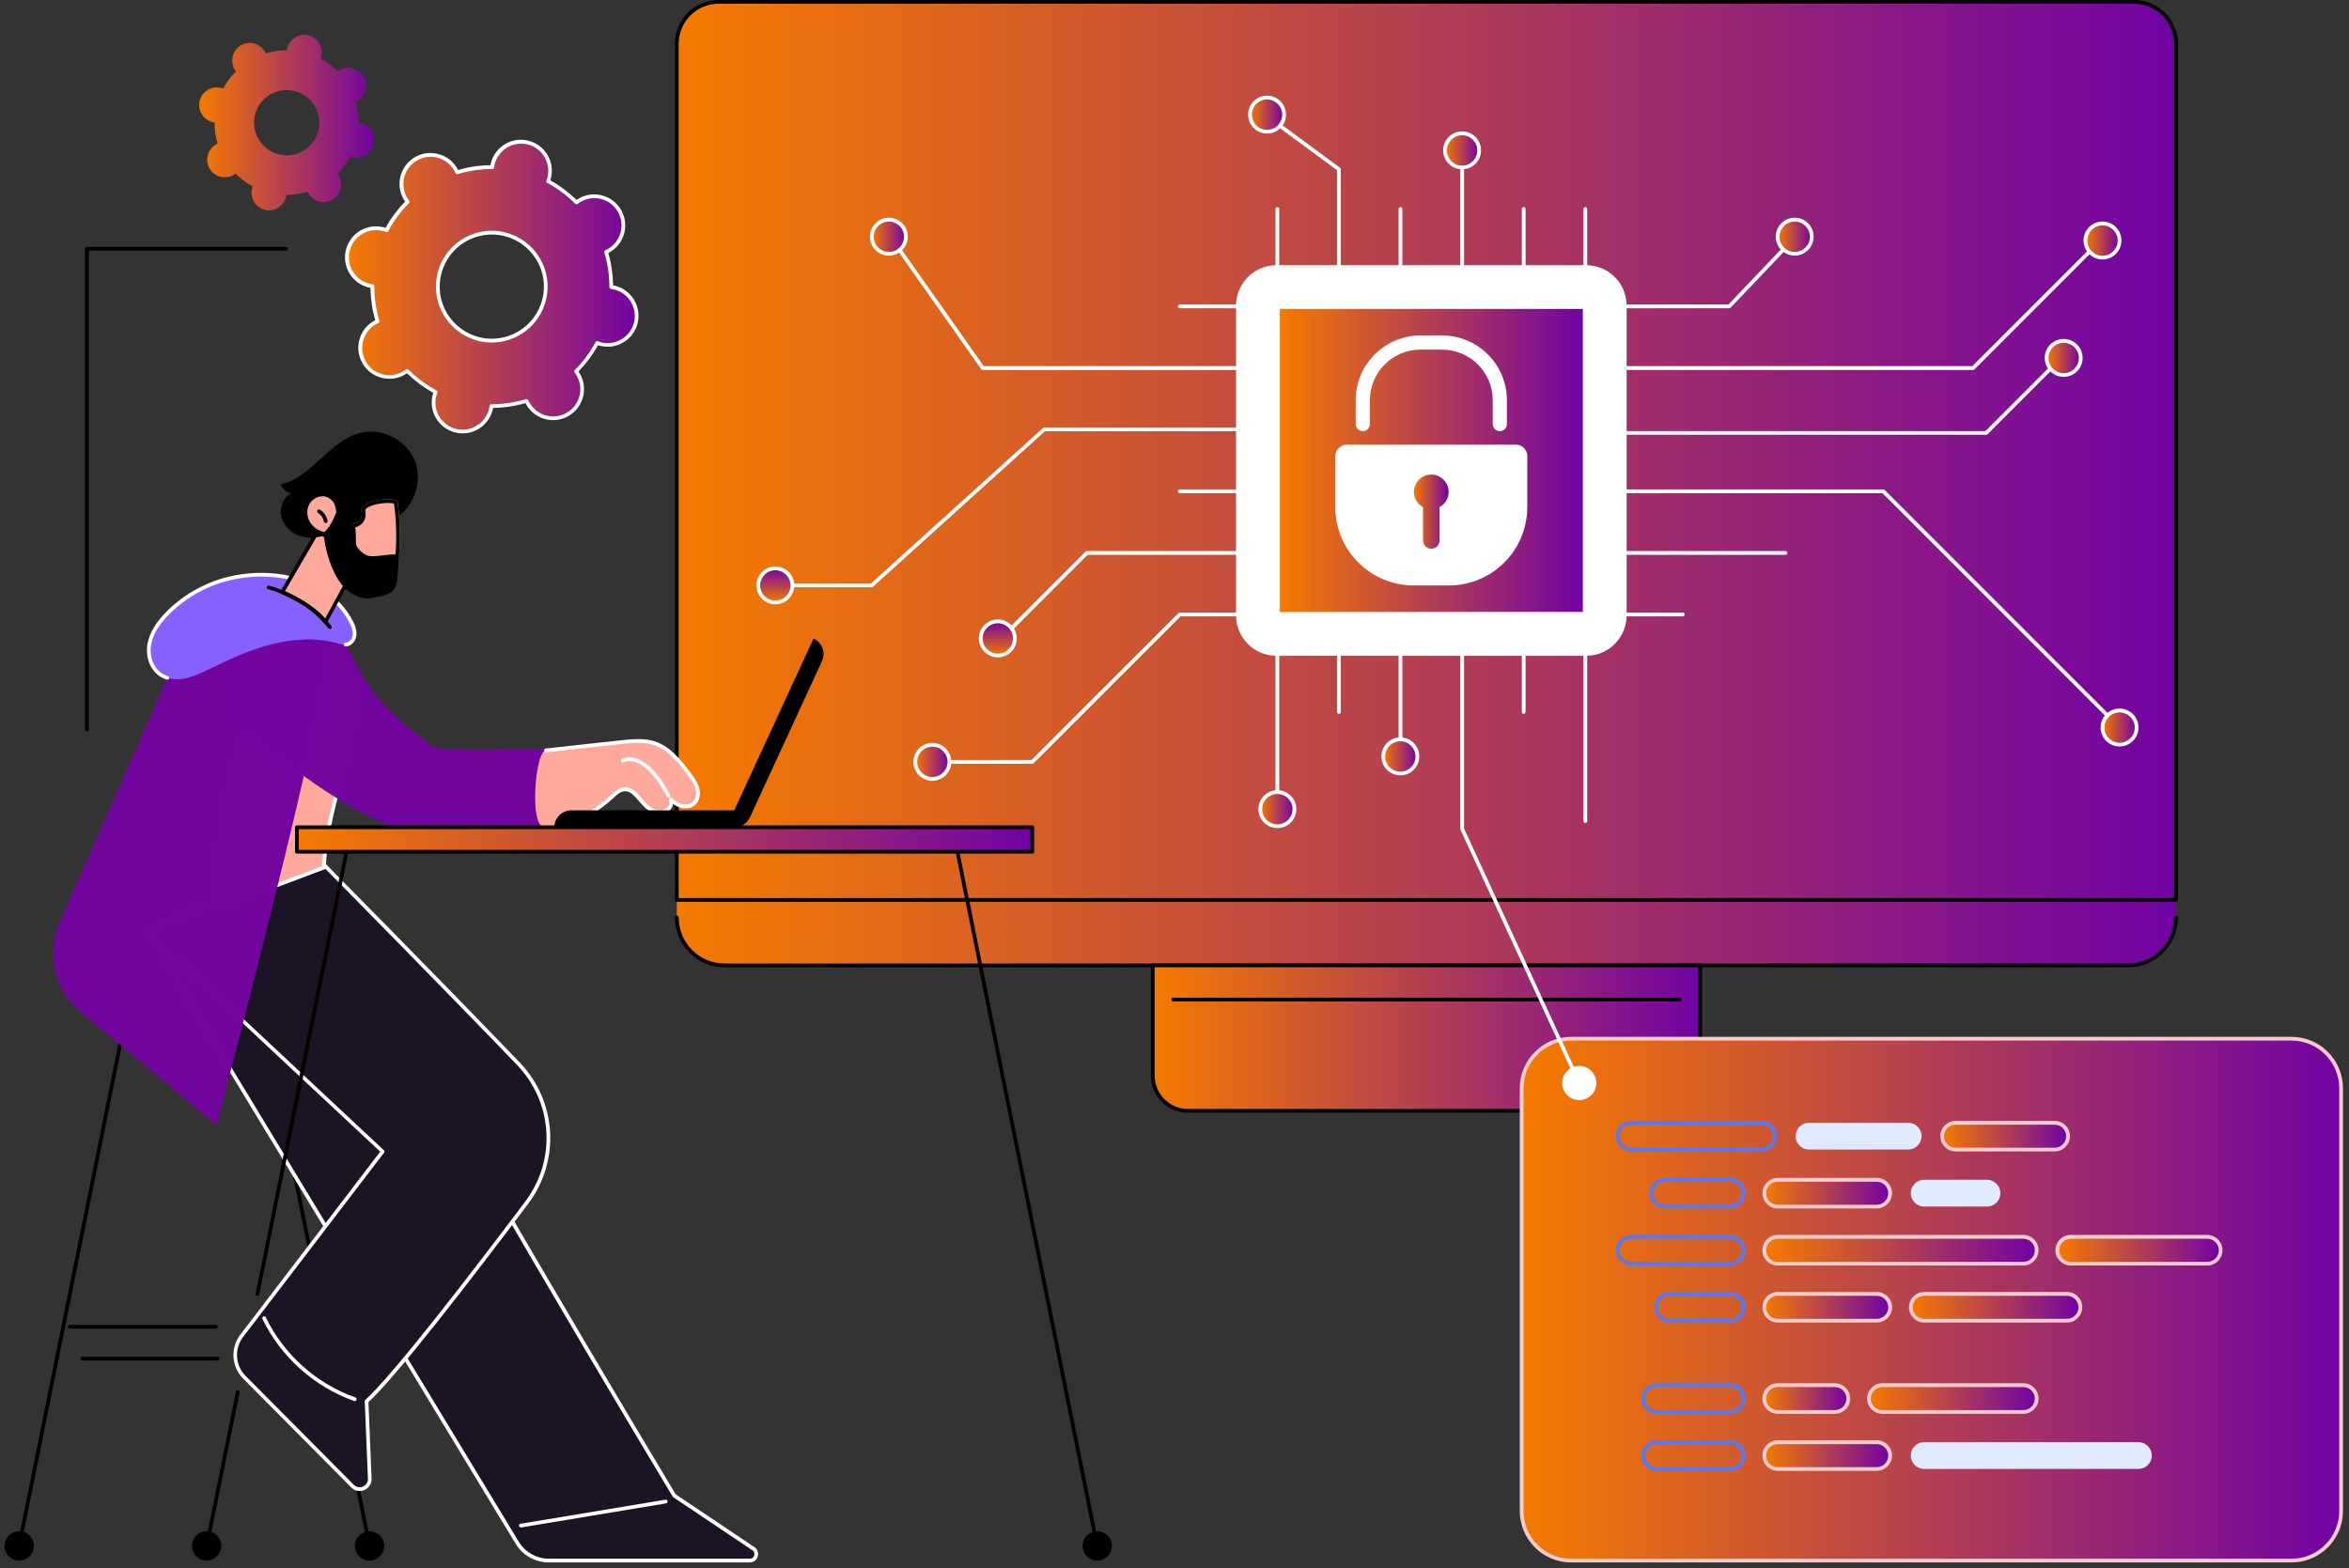 <svg width="316" height="211" viewBox="0 0 316 211" fill="none" xmlns="http://www.w3.org/2000/svg">
<rect x="0" y="0" width="316" height="211" fill="#333333" stroke="none"/>
<path d="M61.282 57.941C63.372 58.469 65.495 57.194 66.023 55.103C66.058 54.943 66.092 54.793 66.104 54.633C67.722 54.633 69.306 54.403 70.81 53.943C70.879 54.093 70.948 54.23 71.028 54.368C72.13 56.218 74.541 56.827 76.389 55.724C78.237 54.61 78.846 52.209 77.743 50.359C77.663 50.221 77.571 50.095 77.468 49.969C78.582 48.855 79.546 47.58 80.303 46.144C80.453 46.201 80.602 46.247 80.751 46.293C82.84 46.821 84.964 45.546 85.492 43.456C86.02 41.365 84.746 39.228 82.656 38.712C82.496 38.677 82.347 38.642 82.186 38.631C82.197 37.011 81.956 35.426 81.497 33.921C81.635 33.852 81.784 33.783 81.922 33.703C83.77 32.589 84.378 30.188 83.276 28.339C82.174 26.489 79.764 25.88 77.916 26.983C77.778 27.064 77.652 27.155 77.525 27.259C76.412 26.145 75.138 25.18 73.703 24.422C73.76 24.272 73.806 24.123 73.852 23.974C74.38 21.883 73.106 19.746 71.017 19.229C68.928 18.701 66.804 19.976 66.276 22.067C66.242 22.227 66.207 22.377 66.195 22.538C64.577 22.538 62.993 22.767 61.489 23.227C61.42 23.078 61.351 22.94 61.271 22.802C60.169 20.953 57.758 20.344 55.91 21.446C54.062 22.561 53.454 24.962 54.556 26.811C54.636 26.949 54.728 27.075 54.831 27.201C53.718 28.316 52.754 29.591 51.996 31.027C51.847 30.969 51.697 30.923 51.548 30.877C49.459 30.349 47.336 31.624 46.807 33.715C46.279 35.805 47.554 37.942 49.643 38.459C49.803 38.493 49.953 38.528 50.113 38.539C50.102 40.159 50.343 41.744 50.802 43.249C50.664 43.318 50.515 43.387 50.377 43.467C48.529 44.581 47.921 46.982 49.023 48.832C50.125 50.681 52.535 51.29 54.384 50.187C54.521 50.107 54.648 50.015 54.774 49.911C55.887 51.026 57.161 51.99 58.596 52.749C58.539 52.898 58.493 53.047 58.447 53.197C57.919 55.287 59.193 57.412 61.282 57.941ZM64.382 45.615C60.49 44.639 58.137 40.687 59.113 36.793C60.089 32.899 64.037 30.544 67.929 31.521C71.82 32.497 74.174 36.449 73.198 40.343C72.222 44.225 68.273 46.592 64.382 45.615Z" fill="url(#paint0_linear_1131_39188)"/>
<path d="M62.247 58.308C61.902 58.308 61.558 58.262 61.225 58.182C60.146 57.906 59.239 57.24 58.665 56.275C58.091 55.322 57.931 54.196 58.206 53.116C58.229 53.024 58.252 52.944 58.286 52.84C56.989 52.128 55.807 51.244 54.751 50.21C54.671 50.267 54.59 50.313 54.51 50.371C53.557 50.945 52.432 51.106 51.353 50.83C50.274 50.555 49.367 49.888 48.793 48.923C47.611 46.948 48.265 44.386 50.228 43.214C50.309 43.168 50.389 43.123 50.481 43.077C50.068 41.664 49.861 40.193 49.838 38.723C49.735 38.711 49.643 38.688 49.562 38.666C48.483 38.39 47.577 37.724 47.003 36.759C46.429 35.805 46.268 34.679 46.543 33.6C47.106 31.371 49.367 30.016 51.594 30.579C51.686 30.602 51.766 30.625 51.87 30.659C52.581 29.361 53.465 28.178 54.498 27.121C54.441 27.041 54.395 26.96 54.338 26.88C53.155 24.904 53.81 22.342 55.773 21.171C56.725 20.596 57.85 20.436 58.929 20.711C60.008 20.987 60.915 21.653 61.489 22.618C61.535 22.698 61.581 22.779 61.627 22.871C63.039 22.457 64.508 22.239 65.978 22.227C65.989 22.124 66.012 22.032 66.035 21.952C66.597 19.723 68.859 18.368 71.086 18.931C72.165 19.206 73.072 19.873 73.645 20.838C74.219 21.791 74.38 22.917 74.105 23.997C74.082 24.088 74.059 24.169 74.024 24.272C75.321 24.984 76.504 25.869 77.56 26.903C77.64 26.845 77.721 26.799 77.801 26.742C78.754 26.168 79.879 26.007 80.958 26.282C82.037 26.558 82.944 27.224 83.517 28.189C84.7 30.165 84.046 32.727 82.083 33.898C82.002 33.944 81.922 33.99 81.83 34.036C82.243 35.449 82.45 36.919 82.473 38.39C82.576 38.401 82.668 38.424 82.748 38.447C84.975 39.01 86.33 41.273 85.767 43.502C85.205 45.73 82.944 47.086 80.717 46.523C80.625 46.5 80.544 46.477 80.441 46.442C79.729 47.74 78.846 48.923 77.812 49.98C77.87 50.061 77.916 50.141 77.973 50.221C79.155 52.197 78.501 54.759 76.538 55.931C75.585 56.505 74.46 56.666 73.382 56.39C72.302 56.114 71.396 55.448 70.822 54.483C70.776 54.403 70.73 54.322 70.684 54.23C69.272 54.644 67.803 54.862 66.333 54.874C66.322 54.977 66.299 55.069 66.276 55.149C66 56.229 65.335 57.137 64.37 57.711C63.716 58.113 62.993 58.308 62.247 58.308ZM54.774 49.647C54.843 49.647 54.9 49.67 54.958 49.727C56.06 50.842 57.334 51.784 58.711 52.519C58.826 52.576 58.872 52.714 58.826 52.829C58.769 52.978 58.723 53.128 58.688 53.254C58.447 54.208 58.596 55.184 59.09 56.023C59.595 56.861 60.387 57.458 61.34 57.7C62.281 57.941 63.268 57.791 64.106 57.286C64.944 56.781 65.541 55.988 65.782 55.035C65.817 54.908 65.84 54.759 65.863 54.598C65.874 54.472 65.989 54.38 66.115 54.38C66.127 54.38 66.15 54.38 66.173 54.38C67.722 54.38 69.272 54.15 70.753 53.702C70.879 53.668 71.005 53.725 71.063 53.84C71.132 53.989 71.2 54.116 71.269 54.242C71.774 55.081 72.567 55.678 73.519 55.919C74.46 56.16 75.448 56.011 76.286 55.505C78.019 54.472 78.582 52.22 77.548 50.486C77.48 50.371 77.399 50.256 77.296 50.118C77.216 50.015 77.227 49.877 77.319 49.785C78.432 48.682 79.374 47.407 80.108 46.029C80.166 45.914 80.303 45.868 80.418 45.914C80.579 45.971 80.705 46.017 80.843 46.052C82.794 46.546 84.792 45.351 85.285 43.398C85.779 41.445 84.585 39.447 82.634 38.953C82.507 38.918 82.358 38.895 82.197 38.872C82.071 38.861 81.979 38.746 81.979 38.62C81.979 37.046 81.761 35.484 81.302 33.979C81.268 33.852 81.325 33.726 81.44 33.669C81.589 33.6 81.715 33.531 81.83 33.462C83.563 32.428 84.126 30.177 83.093 28.442C82.588 27.604 81.796 27.006 80.843 26.765C79.902 26.524 78.914 26.673 78.076 27.178C77.962 27.247 77.847 27.328 77.709 27.431C77.606 27.512 77.468 27.5 77.376 27.408C76.274 26.294 75.011 25.352 73.623 24.617C73.508 24.559 73.462 24.422 73.508 24.307C73.565 24.157 73.611 24.008 73.645 23.882C73.886 22.928 73.737 21.952 73.244 21.113C72.739 20.275 71.947 19.677 70.994 19.436C69.042 18.942 67.045 20.137 66.551 22.09C66.517 22.216 66.494 22.365 66.471 22.526C66.46 22.652 66.345 22.744 66.219 22.744C66.196 22.744 66.184 22.744 66.161 22.744C64.612 22.744 63.062 22.974 61.581 23.422C61.455 23.457 61.328 23.399 61.271 23.284C61.202 23.123 61.133 22.997 61.064 22.882C60.559 22.044 59.767 21.446 58.815 21.205C57.873 20.964 56.886 21.113 56.048 21.619C54.315 22.652 53.752 24.904 54.785 26.639C54.854 26.753 54.935 26.868 55.038 27.006C55.118 27.11 55.107 27.247 55.015 27.339C53.901 28.442 52.96 29.717 52.226 31.096C52.168 31.21 52.03 31.256 51.916 31.21C51.755 31.153 51.629 31.107 51.491 31.073C49.539 30.579 47.542 31.773 47.048 33.726C46.807 34.679 46.957 35.656 47.45 36.494C47.955 37.333 48.747 37.93 49.7 38.172C49.826 38.206 49.976 38.229 50.136 38.252C50.263 38.264 50.355 38.378 50.355 38.505C50.355 40.078 50.573 41.641 51.032 43.145C51.066 43.272 51.009 43.398 50.894 43.456C50.745 43.525 50.618 43.593 50.504 43.662C48.77 44.696 48.208 46.948 49.241 48.682C49.746 49.521 50.538 50.118 51.491 50.359C52.432 50.601 53.419 50.451 54.257 49.946C54.372 49.877 54.487 49.797 54.625 49.693C54.671 49.659 54.728 49.647 54.774 49.647ZM66.161 46.086C65.553 46.086 64.944 46.017 64.325 45.856C62.385 45.362 60.743 44.145 59.71 42.422C58.677 40.699 58.378 38.677 58.872 36.724C59.882 32.704 63.98 30.257 67.986 31.268C69.926 31.762 71.568 32.979 72.601 34.703C73.634 36.425 73.933 38.447 73.439 40.4C72.589 43.8 69.525 46.086 66.161 46.086ZM64.451 45.362C68.204 46.304 72.016 44.019 72.957 40.274C73.416 38.459 73.14 36.575 72.176 34.967C71.212 33.358 69.685 32.221 67.871 31.762C64.118 30.82 60.307 33.106 59.365 36.85C58.906 38.666 59.182 40.549 60.146 42.158C61.11 43.766 62.637 44.903 64.451 45.362Z" fill="white"/>
<path d="M35.615 28.224C36.878 28.545 38.164 27.776 38.485 26.501C38.508 26.409 38.52 26.317 38.531 26.213C39.507 26.213 40.471 26.076 41.378 25.788C41.412 25.88 41.458 25.961 41.504 26.041C42.17 27.167 43.628 27.534 44.741 26.857C45.866 26.19 46.233 24.732 45.556 23.606C45.51 23.525 45.453 23.445 45.395 23.365C46.073 22.698 46.658 21.917 47.117 21.056C47.209 21.09 47.301 21.125 47.393 21.148C48.656 21.469 49.941 20.7 50.263 19.425C50.584 18.161 49.815 16.874 48.552 16.553C48.46 16.53 48.369 16.518 48.265 16.507C48.265 15.53 48.127 14.566 47.852 13.658C47.944 13.624 48.024 13.578 48.105 13.532C49.23 12.866 49.597 11.407 48.92 10.281C48.254 9.155 46.796 8.788 45.682 9.465C45.602 9.511 45.522 9.569 45.441 9.626C44.776 8.948 43.995 8.363 43.134 7.903C43.169 7.811 43.203 7.719 43.226 7.627C43.547 6.364 42.778 5.077 41.516 4.756C40.253 4.434 38.967 5.204 38.646 6.479C38.623 6.571 38.611 6.662 38.6 6.766C37.624 6.766 36.66 6.904 35.753 7.191C35.719 7.099 35.673 7.019 35.627 6.938C34.961 5.812 33.503 5.445 32.39 6.123C31.265 6.789 30.898 8.248 31.575 9.373C31.621 9.454 31.678 9.534 31.735 9.615C31.058 10.281 30.473 11.062 30.014 11.924C29.922 11.889 29.83 11.855 29.738 11.832C28.475 11.51 27.19 12.28 26.868 13.555C26.547 14.818 27.316 16.105 28.579 16.426C28.671 16.449 28.762 16.461 28.866 16.472C28.866 17.449 29.003 18.414 29.279 19.321C29.187 19.356 29.107 19.402 29.026 19.448C27.901 20.114 27.534 21.573 28.211 22.698C28.877 23.824 30.335 24.192 31.448 23.514C31.529 23.468 31.609 23.411 31.689 23.353C32.355 24.031 33.136 24.617 33.997 25.076C33.962 25.168 33.928 25.26 33.905 25.352C33.584 26.616 34.353 27.902 35.615 28.224ZM37.498 20.769C35.145 20.171 33.721 17.782 34.307 15.439C34.904 13.084 37.291 11.659 39.633 12.245C41.986 12.842 43.41 15.232 42.824 17.575C42.239 19.93 39.851 21.366 37.498 20.769Z" fill="url(#paint1_linear_1131_39188)"/>
<path d="M292.723 123.44C292.723 127.001 289.853 129.884 286.306 129.884H97.465C93.918 129.884 91.048 127.001 91.048 123.44V121.074L95.8 118.592H291.162L292.723 121.074V123.44Z" fill="url(#paint2_linear_1131_39188)"/>
<path d="M286.307 130.137H97.465C93.791 130.137 90.795 127.128 90.795 123.44C90.795 123.302 90.91 123.188 91.048 123.188C91.186 123.188 91.3 123.302 91.3 123.44C91.3 126.852 94.067 129.632 97.465 129.632H286.307C289.704 129.632 292.471 126.852 292.471 123.44C292.471 123.302 292.586 123.188 292.723 123.188C292.861 123.188 292.976 123.302 292.976 123.44C292.976 127.128 289.98 130.137 286.307 130.137Z" fill="black"/>
<path d="M159.842 149.458H223.929C226.558 149.458 228.693 147.322 228.693 144.691V129.884H155.067V144.691C155.078 147.322 157.213 149.458 159.842 149.458Z" fill="url(#paint3_linear_1131_39188)"/>
<path d="M223.929 149.711H159.842C157.075 149.711 154.826 147.46 154.826 144.691V129.884C154.826 129.747 154.94 129.632 155.078 129.632H228.705C228.842 129.632 228.957 129.747 228.957 129.884V144.691C228.957 147.46 226.696 149.711 223.929 149.711ZM155.331 130.137V144.691C155.331 147.184 157.351 149.206 159.842 149.206H223.929C226.42 149.206 228.441 147.184 228.441 144.691V130.137H155.331Z" fill="black"/>
<path d="M225.961 134.732H157.822C157.684 134.732 157.569 134.617 157.569 134.479C157.569 134.341 157.684 134.227 157.822 134.227H225.961C226.099 134.227 226.214 134.341 226.214 134.479C226.214 134.617 226.099 134.732 225.961 134.732Z" fill="black"/>
<path d="M91.048 121.074H292.723V5.881C292.723 2.768 290.209 0.253 287.098 0.253H96.672C93.562 0.253 91.048 2.768 91.048 5.881V121.074Z" fill="url(#paint4_linear_1131_39188)"/>
<path d="M292.723 121.326H91.048C90.91 121.326 90.795 121.211 90.795 121.074V5.881C90.795 2.642 93.435 0 96.672 0H287.099C290.336 0 292.976 2.642 292.976 5.881V121.074C292.976 121.211 292.861 121.326 292.723 121.326ZM91.3 120.821H292.471V5.881C292.471 2.918 290.06 0.505 287.099 0.505H96.672C93.711 0.505 91.3 2.918 91.3 5.881V120.821Z" fill="black"/>
<path d="M308.278 209.961H211.36C207.687 209.961 204.702 206.974 204.702 203.298V146.414C204.702 142.739 207.687 139.752 211.36 139.752H308.278C311.951 139.752 314.935 142.739 314.935 146.414V203.298C314.935 206.974 311.951 209.961 308.278 209.961Z" fill="url(#paint5_linear_1131_39188)"/>
<path d="M308.278 210.213H211.36C207.549 210.213 204.45 207.112 204.45 203.298V146.414C204.45 142.601 207.549 139.499 211.36 139.499H308.278C312.089 139.499 315.188 142.601 315.188 146.414V203.298C315.188 207.112 312.089 210.213 308.278 210.213ZM211.36 140.004C207.824 140.004 204.955 142.876 204.955 146.414V203.298C204.955 206.836 207.824 209.708 211.36 209.708H308.278C311.813 209.708 314.683 206.836 314.683 203.298V146.414C314.683 142.876 311.813 140.004 308.278 140.004H211.36Z" fill="#F8CCCC"/>
<path d="M236.993 154.914H219.441C218.316 154.914 217.386 153.995 217.386 152.858C217.386 151.732 218.305 150.802 219.441 150.802H236.993C238.118 150.802 239.047 151.721 239.047 152.858C239.036 153.995 238.118 154.914 236.993 154.914ZM219.43 151.319C218.58 151.319 217.88 152.008 217.88 152.87C217.88 153.731 218.569 154.42 219.43 154.42H236.981C237.831 154.42 238.531 153.731 238.531 152.87C238.531 152.008 237.842 151.319 236.981 151.319H219.43Z" fill="#5479F7"/>
<path d="M232.768 162.588H223.975C222.85 162.588 221.921 161.669 221.921 160.532C221.921 159.406 222.839 158.476 223.975 158.476H232.757C233.882 158.476 234.812 159.395 234.812 160.532C234.812 161.669 233.893 162.588 232.768 162.588ZM223.975 158.993C223.126 158.993 222.426 159.682 222.426 160.543C222.426 161.405 223.114 162.094 223.975 162.094H232.757C233.606 162.094 234.307 161.405 234.307 160.543C234.307 159.682 233.618 158.993 232.757 158.993H223.975Z" fill="#5479F7"/>
<path d="M232.768 170.262H219.441C218.316 170.262 217.386 169.343 217.386 168.206C217.386 167.08 218.305 166.149 219.441 166.149H232.768C233.893 166.149 234.823 167.068 234.823 168.206C234.812 169.343 233.893 170.262 232.768 170.262ZM219.43 166.666C218.58 166.666 217.88 167.356 217.88 168.217C217.88 169.079 218.569 169.768 219.43 169.768H232.757C233.606 169.768 234.307 169.079 234.307 168.217C234.307 167.356 233.618 166.666 232.757 166.666H219.43Z" fill="#5479F7"/>
<path d="M232.768 177.935H224.595C223.47 177.935 222.54 177.016 222.54 175.878C222.54 174.741 223.459 173.822 224.595 173.822H232.768C233.893 173.822 234.823 174.741 234.823 175.878C234.823 177.016 233.893 177.935 232.768 177.935ZM224.584 174.339C223.734 174.339 223.034 175.028 223.034 175.89C223.034 176.751 223.723 177.441 224.584 177.441H232.757C233.606 177.441 234.307 176.751 234.307 175.89C234.307 175.028 233.618 174.339 232.757 174.339H224.584Z" fill="#5479F7"/>
<path d="M232.768 190.214H222.873C221.748 190.214 220.818 189.295 220.818 188.158C220.818 187.032 221.737 186.102 222.873 186.102H232.768C233.893 186.102 234.823 187.021 234.823 188.158C234.811 189.295 233.893 190.214 232.768 190.214ZM222.873 186.619C222.024 186.619 221.324 187.308 221.324 188.169C221.324 189.02 222.012 189.72 222.873 189.72H232.768C233.618 189.72 234.318 189.031 234.318 188.169C234.318 187.319 233.629 186.619 232.768 186.619H222.873Z" fill="#5479F7"/>
<path d="M232.768 197.888H222.873C221.748 197.888 220.818 196.969 220.818 195.832C220.818 194.706 221.737 193.775 222.873 193.775H232.768C233.893 193.775 234.823 194.694 234.823 195.832C234.811 196.969 233.893 197.888 232.768 197.888ZM222.873 194.292C222.024 194.292 221.324 194.982 221.324 195.843C221.324 196.693 222.012 197.394 222.873 197.394H232.768C233.618 197.394 234.318 196.705 234.318 195.843C234.318 194.993 233.629 194.292 232.768 194.292H222.873Z" fill="#5479F7"/>
<path d="M243.363 154.662H256.691C257.678 154.662 258.493 153.858 258.493 152.859C258.493 151.859 257.689 151.055 256.691 151.055H243.363C242.376 151.055 241.561 151.859 241.561 152.859C241.561 153.858 242.376 154.662 243.363 154.662Z" fill="#E2EAFF"/>
<path d="M239.139 162.335H252.466C253.453 162.335 254.268 161.531 254.268 160.532C254.268 159.544 253.465 158.729 252.466 158.729H239.139C238.152 158.729 237.337 159.533 237.337 160.532C237.348 161.531 238.152 162.335 239.139 162.335Z" fill="url(#paint6_linear_1131_39188)"/>
<path d="M252.478 162.588H239.15C238.025 162.588 237.096 161.669 237.096 160.532C237.096 159.406 238.014 158.476 239.15 158.476H252.478C253.603 158.476 254.532 159.395 254.532 160.532C254.521 161.669 253.603 162.588 252.478 162.588ZM239.139 158.993C238.29 158.993 237.589 159.682 237.589 160.543C237.589 161.405 238.278 162.094 239.139 162.094H252.466C253.316 162.094 254.016 161.405 254.016 160.543C254.016 159.682 253.327 158.993 252.466 158.993H239.139Z" fill="#F8CCCC"/>
<path d="M239.139 170.009H272.187C273.174 170.009 273.989 169.204 273.989 168.205C273.989 167.217 273.186 166.402 272.187 166.402H239.139C238.152 166.402 237.337 167.206 237.337 168.205C237.348 169.204 238.152 170.009 239.139 170.009Z" fill="url(#paint7_linear_1131_39188)"/>
<path d="M272.187 170.262H239.139C238.014 170.262 237.084 169.343 237.084 168.206C237.084 167.08 238.003 166.149 239.139 166.149H272.187C273.312 166.149 274.242 167.068 274.242 168.206C274.231 169.343 273.312 170.262 272.187 170.262ZM239.139 166.666C238.29 166.666 237.589 167.356 237.589 168.217C237.589 169.079 238.278 169.768 239.139 169.768H272.187C273.037 169.768 273.737 169.079 273.737 168.217C273.737 167.356 273.048 166.666 272.187 166.666H239.139Z" fill="#F8CCCC"/>
<path d="M239.139 177.682H252.466C253.453 177.682 254.268 176.878 254.268 175.879C254.268 174.879 253.465 174.075 252.466 174.075H239.139C238.152 174.075 237.337 174.879 237.337 175.879C237.337 176.878 238.152 177.682 239.139 177.682Z" fill="url(#paint8_linear_1131_39188)"/>
<path d="M252.478 177.935H239.15C238.025 177.935 237.096 177.016 237.096 175.878C237.096 174.741 238.014 173.822 239.15 173.822H252.478C253.603 173.822 254.532 174.741 254.532 175.878C254.532 177.016 253.603 177.935 252.478 177.935ZM239.139 174.339C238.29 174.339 237.589 175.028 237.589 175.89C237.589 176.751 238.278 177.441 239.139 177.441H252.466C253.316 177.441 254.016 176.751 254.016 175.89C254.016 175.028 253.327 174.339 252.466 174.339H239.139Z" fill="#F8CCCC"/>
<path d="M239.139 189.962H246.841C247.829 189.962 248.644 189.158 248.644 188.158C248.644 187.17 247.84 186.355 246.841 186.355H239.139C238.152 186.355 237.337 187.159 237.337 188.158C237.348 189.158 238.152 189.962 239.139 189.962Z" fill="url(#paint9_linear_1131_39188)"/>
<path d="M246.842 190.214H239.139C238.014 190.214 237.084 189.295 237.084 188.158C237.084 187.032 238.003 186.102 239.139 186.102H246.842C247.966 186.102 248.896 187.021 248.896 188.158C248.896 189.295 247.978 190.214 246.842 190.214ZM239.139 186.619C238.29 186.619 237.589 187.308 237.589 188.169C237.589 189.02 238.278 189.72 239.139 189.72H246.842C247.691 189.72 248.391 189.031 248.391 188.169C248.391 187.319 247.702 186.619 246.842 186.619H239.139Z" fill="#F8CCCC"/>
<path d="M239.139 197.635H252.466C253.453 197.635 254.268 196.83 254.268 195.831C254.268 194.843 253.465 194.028 252.466 194.028H239.139C238.152 194.028 237.337 194.832 237.337 195.831C237.337 196.83 238.152 197.635 239.139 197.635Z" fill="url(#paint10_linear_1131_39188)"/>
<path d="M252.478 197.888H239.15C238.025 197.888 237.096 196.969 237.096 195.832C237.096 194.706 238.014 193.775 239.15 193.775H252.478C253.603 193.775 254.532 194.694 254.532 195.832C254.521 196.969 253.603 197.888 252.478 197.888ZM239.139 194.292C238.29 194.292 237.589 194.982 237.589 195.843C237.589 196.693 238.278 197.394 239.139 197.394H252.466C253.316 197.394 254.016 196.705 254.016 195.843C254.016 194.993 253.327 194.292 252.466 194.292H239.139Z" fill="#F8CCCC"/>
<path d="M263.073 154.662H276.4C277.387 154.662 278.202 153.858 278.202 152.859C278.202 151.859 277.399 151.055 276.4 151.055H263.073C262.086 151.055 261.271 151.859 261.271 152.859C261.271 153.858 262.086 154.662 263.073 154.662Z" fill="url(#paint11_linear_1131_39188)"/>
<path d="M276.412 154.914H263.085C261.96 154.914 261.03 153.995 261.03 152.858C261.03 151.732 261.948 150.802 263.085 150.802H276.412C277.537 150.802 278.467 151.721 278.467 152.858C278.455 153.995 277.537 154.914 276.412 154.914ZM263.073 151.319C262.224 151.319 261.523 152.008 261.523 152.87C261.523 153.731 262.212 154.42 263.073 154.42H276.4C277.25 154.42 277.95 153.731 277.95 152.87C277.95 152.008 277.261 151.319 276.4 151.319H263.073Z" fill="#F8CCCC"/>
<path d="M258.849 162.335H267.297C268.284 162.335 269.1 161.531 269.1 160.532C269.1 159.544 268.296 158.728 267.297 158.728H258.849C257.862 158.728 257.047 159.532 257.047 160.532C257.058 161.531 257.862 162.335 258.849 162.335Z" fill="#E2EAFF"/>
<path d="M278.57 170.009H296.936C297.924 170.009 298.739 169.204 298.739 168.205C298.739 167.217 297.935 166.402 296.936 166.402H278.57C277.583 166.402 276.768 167.206 276.768 168.205C276.768 169.204 277.571 170.009 278.57 170.009Z" fill="url(#paint12_linear_1131_39188)"/>
<path d="M296.925 170.262H278.558C277.433 170.262 276.503 169.343 276.503 168.206C276.503 167.08 277.422 166.149 278.558 166.149H296.925C298.05 166.149 298.979 167.068 298.979 168.206C298.979 169.343 298.061 170.262 296.925 170.262ZM278.57 166.666C277.72 166.666 277.02 167.356 277.02 168.217C277.02 169.079 277.709 169.768 278.57 169.768H296.936C297.786 169.768 298.486 169.079 298.486 168.217C298.486 167.356 297.797 166.666 296.936 166.666H278.57Z" fill="#F8CCCC"/>
<path d="M258.849 177.682H278.053C279.04 177.682 279.855 176.878 279.855 175.879C279.855 174.879 279.052 174.075 278.053 174.075H258.849C257.861 174.075 257.046 174.879 257.046 175.879C257.046 176.878 257.861 177.682 258.849 177.682Z" fill="url(#paint13_linear_1131_39188)"/>
<path d="M278.065 177.935H258.86C257.735 177.935 256.805 177.016 256.805 175.878C256.805 174.741 257.724 173.822 258.86 173.822H278.065C279.19 173.822 280.119 174.741 280.119 175.878C280.119 177.016 279.19 177.935 278.065 177.935ZM258.849 174.339C257.999 174.339 257.299 175.028 257.299 175.89C257.299 176.751 257.988 177.441 258.849 177.441H278.053C278.903 177.441 279.603 176.751 279.603 175.89C279.603 175.028 278.914 174.339 278.053 174.339H258.849Z" fill="#F8CCCC"/>
<path d="M253.224 189.962H272.188C273.175 189.962 273.99 189.158 273.99 188.158C273.99 187.17 273.186 186.355 272.188 186.355H253.224C252.237 186.355 251.422 187.159 251.422 188.158C251.422 189.158 252.225 189.962 253.224 189.962Z" fill="url(#paint14_linear_1131_39188)"/>
<path d="M272.187 190.214H253.224C252.099 190.214 251.169 189.295 251.169 188.158C251.169 187.032 252.088 186.102 253.224 186.102H272.187C273.312 186.102 274.242 187.021 274.242 188.158C274.231 189.295 273.312 190.214 272.187 190.214ZM253.224 186.619C252.375 186.619 251.674 187.308 251.674 188.169C251.674 189.02 252.363 189.72 253.224 189.72H272.187C273.037 189.72 273.737 189.031 273.737 188.169C273.737 187.319 273.048 186.619 272.187 186.619H253.224Z" fill="#F8CCCC"/>
<path d="M258.849 197.635H287.673C288.66 197.635 289.475 196.831 289.475 195.831C289.475 194.843 288.671 194.028 287.673 194.028H258.849C257.862 194.028 257.047 194.832 257.047 195.831C257.047 196.831 257.862 197.635 258.849 197.635Z" fill="#E2EAFF"/>
<path d="M212.45 145.966C212.358 145.966 212.267 145.909 212.221 145.817L196.471 111.631C196.46 111.597 196.448 111.563 196.448 111.528V19.712C196.448 19.574 196.563 19.459 196.701 19.459C196.839 19.459 196.954 19.574 196.954 19.712V111.471L212.68 145.61C212.737 145.737 212.68 145.886 212.554 145.943C212.519 145.955 212.485 145.966 212.45 145.966Z" fill="white"/>
<path d="M188.402 102.017C188.264 102.017 188.149 101.902 188.149 101.764V28.109C188.149 27.971 188.264 27.856 188.402 27.856C188.539 27.856 188.654 27.971 188.654 28.109V101.764C188.654 101.902 188.551 102.017 188.402 102.017Z" fill="white"/>
<path d="M171.838 108.633C171.7 108.633 171.585 108.518 171.585 108.381V28.109C171.585 27.971 171.7 27.856 171.838 27.856C171.975 27.856 172.09 27.971 172.09 28.109V108.381C172.09 108.518 171.975 108.633 171.838 108.633Z" fill="white"/>
<path d="M204.977 96.043C204.84 96.043 204.725 95.929 204.725 95.791V28.109C204.725 27.971 204.84 27.856 204.977 27.856C205.115 27.856 205.23 27.971 205.23 28.109V95.791C205.23 95.929 205.115 96.043 204.977 96.043Z" fill="white"/>
<path d="M213.265 110.724C213.127 110.724 213.013 110.609 213.013 110.471V28.109C213.013 27.971 213.127 27.856 213.265 27.856C213.403 27.856 213.518 27.971 213.518 28.109V110.471C213.518 110.621 213.403 110.724 213.265 110.724Z" fill="white"/>
<path d="M180.114 96.043C179.976 96.043 179.861 95.929 179.861 95.791V22.894L170.299 15.852C170.184 15.772 170.161 15.611 170.242 15.496C170.322 15.381 170.483 15.358 170.598 15.439L180.263 22.561C180.332 22.607 180.366 22.687 180.366 22.767V95.779C180.366 95.929 180.263 96.043 180.114 96.043Z" fill="white"/>
<path d="M186.083 101.764C186.083 103.028 187.105 104.062 188.379 104.062C189.641 104.062 190.675 103.039 190.675 101.764C190.675 100.501 189.653 99.467 188.379 99.467C187.105 99.478 186.083 100.501 186.083 101.764Z" fill="url(#paint15_linear_1131_39188)"/>
<path d="M188.379 104.314C186.979 104.314 185.831 103.177 185.831 101.764C185.831 100.351 186.967 99.214 188.379 99.214C189.791 99.214 190.927 100.351 190.927 101.764C190.927 103.177 189.779 104.314 188.379 104.314ZM188.379 99.731C187.254 99.731 186.336 100.65 186.336 101.776C186.336 102.902 187.254 103.821 188.379 103.821C189.504 103.821 190.422 102.902 190.422 101.776C190.411 100.639 189.504 99.731 188.379 99.731Z" fill="white"/>
<path d="M212.456 148.011C213.724 148.009 214.749 146.978 214.747 145.709C214.744 144.44 213.714 143.414 212.446 143.416C211.178 143.419 210.152 144.45 210.155 145.719C210.158 146.987 211.188 148.014 212.456 148.011Z" fill="white"/>
<path d="M171.84 111.161C173.108 111.16 174.135 110.13 174.133 108.861C174.132 107.592 173.103 106.565 171.835 106.566C170.567 106.567 169.54 107.597 169.542 108.866C169.543 110.135 170.572 111.162 171.84 111.161Z" fill="url(#paint16_linear_1131_39188)"/>
<path d="M171.837 111.413C170.437 111.413 169.289 110.276 169.289 108.863C169.289 107.45 170.426 106.313 171.837 106.313C173.238 106.313 174.386 107.45 174.386 108.863C174.386 110.276 173.238 111.413 171.837 111.413ZM171.837 106.818C170.713 106.818 169.794 107.737 169.794 108.863C169.794 109.989 170.713 110.908 171.837 110.908C172.962 110.908 173.881 109.989 173.881 108.863C173.881 107.737 172.962 106.818 171.837 106.818Z" fill="white"/>
<path d="M194.405 20.24C194.405 21.504 195.427 22.538 196.701 22.538C197.964 22.538 198.997 21.515 198.997 20.24C198.997 18.977 197.975 17.943 196.701 17.943C195.427 17.943 194.405 18.965 194.405 20.24Z" fill="url(#paint17_linear_1131_39188)"/>
<path d="M196.69 22.779C195.289 22.779 194.141 21.642 194.141 20.229C194.141 18.827 195.278 17.679 196.69 17.679C198.102 17.679 199.238 18.816 199.238 20.229C199.238 21.642 198.09 22.779 196.69 22.779ZM196.69 18.196C195.565 18.196 194.646 19.115 194.646 20.24C194.646 21.366 195.565 22.285 196.69 22.285C197.815 22.285 198.733 21.366 198.733 20.24C198.733 19.115 197.815 18.196 196.69 18.196Z" fill="white"/>
<path d="M170.451 17.725C171.719 17.723 172.746 16.694 172.744 15.425C172.743 14.156 171.714 13.129 170.446 13.13C169.178 13.131 168.151 14.161 168.153 15.43C168.154 16.699 169.183 17.726 170.451 17.725Z" fill="url(#paint18_linear_1131_39188)"/>
<path d="M170.448 17.966C169.048 17.966 167.9 16.829 167.9 15.416C167.9 14.014 169.036 12.866 170.448 12.866C171.849 12.866 172.997 14.003 172.997 15.416C172.997 16.829 171.86 17.966 170.448 17.966ZM170.448 13.383C169.323 13.383 168.405 14.302 168.405 15.427C168.405 16.553 169.323 17.472 170.448 17.472C171.573 17.472 172.492 16.553 172.492 15.427C172.492 14.302 171.573 13.383 170.448 13.383Z" fill="white"/>
<path d="M134.462 86.382C134.393 86.382 134.335 86.359 134.278 86.314C134.175 86.21 134.175 86.049 134.278 85.957L146.032 74.206C146.078 74.16 146.147 74.137 146.216 74.137H240.195C240.333 74.137 240.448 74.252 240.448 74.39C240.448 74.528 240.333 74.643 240.195 74.643H146.319L134.645 86.325C134.599 86.359 134.53 86.382 134.462 86.382Z" fill="white"/>
<path d="M138.87 102.751H125.428C125.29 102.751 125.175 102.636 125.175 102.498C125.175 102.361 125.29 102.246 125.428 102.246H138.766L158.533 82.488C158.579 82.442 158.648 82.419 158.717 82.419H226.386C226.524 82.419 226.638 82.534 226.638 82.672C226.638 82.81 226.524 82.924 226.386 82.924H158.82L139.053 102.682C139.007 102.728 138.938 102.751 138.87 102.751Z" fill="white"/>
<path d="M265.426 49.773H132.2C132.12 49.773 132.039 49.739 131.994 49.67L119.55 31.991C119.47 31.876 119.493 31.715 119.608 31.635C119.722 31.555 119.883 31.578 119.963 31.693L132.338 49.256H265.334L282.404 32.187C282.507 32.083 282.668 32.083 282.759 32.187C282.863 32.29 282.863 32.451 282.759 32.543L265.61 49.693C265.564 49.739 265.495 49.773 265.426 49.773Z" fill="white"/>
<path d="M117.254 79.008H104.306C104.168 79.008 104.054 78.893 104.054 78.755C104.054 78.617 104.168 78.502 104.306 78.502H117.163L140.293 57.596C140.339 57.55 140.396 57.527 140.465 57.527H166.213L218.833 57.998H267.091L277.112 47.97C277.215 47.867 277.376 47.867 277.468 47.97C277.571 48.073 277.571 48.234 277.468 48.326L267.378 58.423C267.332 58.469 267.263 58.492 267.194 58.492H218.833L166.213 58.021H140.568L117.438 78.939C117.381 78.985 117.312 79.008 117.254 79.008Z" fill="white"/>
<path d="M285.136 98.134C285.067 98.134 285.01 98.111 284.952 98.065L253.236 66.349H158.705C158.568 66.349 158.453 66.234 158.453 66.097C158.453 65.959 158.568 65.844 158.705 65.844H253.339C253.408 65.844 253.465 65.867 253.522 65.913L285.308 97.709C285.411 97.812 285.411 97.973 285.308 98.065C285.262 98.111 285.193 98.134 285.136 98.134Z" fill="white"/>
<path d="M232.631 41.48H158.717C158.579 41.48 158.464 41.365 158.464 41.227C158.464 41.089 158.579 40.974 158.717 40.974H232.516L240.884 32.187C240.976 32.083 241.136 32.083 241.24 32.175C241.343 32.267 241.343 32.428 241.251 32.531L232.803 41.399C232.757 41.457 232.699 41.48 232.631 41.48Z" fill="white"/>
<path d="M241.437 34.14C242.705 34.138 243.732 33.109 243.731 31.84C243.729 30.571 242.7 29.544 241.433 29.545C240.165 29.546 239.138 30.576 239.139 31.845C239.14 33.114 240.169 34.141 241.437 34.14Z" fill="url(#paint19_linear_1131_39188)"/>
<path d="M241.435 34.392C240.034 34.392 238.887 33.255 238.887 31.842C238.887 30.441 240.023 29.292 241.435 29.292C242.847 29.292 243.983 30.429 243.983 31.842C243.972 33.244 242.835 34.392 241.435 34.392ZM241.435 29.809C240.31 29.809 239.392 30.728 239.392 31.854C239.392 32.98 240.31 33.898 241.435 33.898C242.56 33.898 243.478 32.98 243.478 31.854C243.467 30.716 242.56 29.809 241.435 29.809Z" fill="white"/>
<path d="M282.842 34.657C284.11 34.655 285.137 33.626 285.136 32.357C285.134 31.088 284.105 30.061 282.837 30.062C281.569 30.063 280.543 31.093 280.544 32.362C280.545 33.63 281.574 34.658 282.842 34.657Z" fill="url(#paint20_linear_1131_39188)"/>
<path d="M282.84 34.909C281.439 34.909 280.292 33.772 280.292 32.359C280.292 30.946 281.428 29.809 282.84 29.809C284.252 29.809 285.388 30.946 285.388 32.359C285.388 33.772 284.24 34.909 282.84 34.909ZM282.84 30.326C281.715 30.326 280.797 31.245 280.797 32.37C280.797 33.496 281.715 34.415 282.84 34.415C283.965 34.415 284.883 33.496 284.883 32.37C284.883 31.245 283.965 30.326 282.84 30.326Z" fill="white"/>
<path d="M277.619 50.451C278.887 50.45 279.914 49.42 279.913 48.151C279.911 46.883 278.882 45.855 277.615 45.856C276.347 45.858 275.32 46.887 275.321 48.156C275.322 49.425 276.351 50.453 277.619 50.451Z" fill="url(#paint21_linear_1131_39188)"/>
<path d="M277.617 50.704C276.217 50.704 275.069 49.567 275.069 48.154C275.069 46.752 276.205 45.604 277.617 45.604C279.017 45.604 280.165 46.741 280.165 48.154C280.165 49.567 279.017 50.704 277.617 50.704ZM277.617 46.121C276.492 46.121 275.574 47.039 275.574 48.165C275.574 49.291 276.492 50.21 277.617 50.21C278.742 50.21 279.66 49.291 279.66 48.165C279.66 47.039 278.742 46.121 277.617 46.121Z" fill="white"/>
<path d="M287.42 97.881C287.42 99.145 286.398 100.179 285.124 100.179C283.861 100.179 282.828 99.156 282.828 97.881C282.828 96.618 283.85 95.584 285.124 95.584C286.398 95.596 287.42 96.618 287.42 97.881Z" fill="url(#paint22_linear_1131_39188)"/>
<path d="M285.136 100.431C283.735 100.431 282.587 99.294 282.587 97.881C282.587 96.468 283.724 95.331 285.136 95.331C286.536 95.331 287.684 96.468 287.684 97.881C287.684 99.294 286.536 100.431 285.136 100.431ZM285.136 95.848C284.011 95.848 283.092 96.767 283.092 97.893C283.092 99.019 284.011 99.938 285.136 99.938C286.261 99.938 287.179 99.019 287.179 97.893C287.179 96.756 286.261 95.848 285.136 95.848Z" fill="white"/>
<path d="M125.43 104.797C126.698 104.796 127.725 103.766 127.723 102.497C127.722 101.228 126.693 100.201 125.425 100.202C124.157 100.204 123.131 101.233 123.132 102.502C123.133 103.771 124.162 104.798 125.43 104.797Z" fill="url(#paint23_linear_1131_39188)"/>
<path d="M125.428 105.049C124.027 105.049 122.879 103.912 122.879 102.499C122.879 101.086 124.016 99.949 125.428 99.949C126.84 99.949 127.976 101.086 127.976 102.499C127.976 103.912 126.828 105.049 125.428 105.049ZM125.428 100.455C124.303 100.455 123.384 101.373 123.384 102.499C123.384 103.625 124.303 104.544 125.428 104.544C126.553 104.544 127.471 103.625 127.471 102.499C127.471 101.373 126.553 100.455 125.428 100.455Z" fill="white"/>
<path d="M136.534 85.906C136.535 84.637 135.508 83.607 134.24 83.606C132.972 83.605 131.943 84.632 131.942 85.901C131.941 87.17 132.968 88.199 134.235 88.201C135.503 88.202 136.532 87.174 136.534 85.906Z" fill="url(#paint24_linear_1131_39188)"/>
<path d="M134.232 88.439C132.831 88.439 131.684 87.302 131.684 85.889C131.684 84.476 132.82 83.338 134.232 83.338C135.632 83.338 136.78 84.476 136.78 85.889C136.78 87.302 135.644 88.439 134.232 88.439ZM134.232 83.855C133.107 83.855 132.189 84.774 132.189 85.9C132.189 87.026 133.107 87.945 134.232 87.945C135.357 87.945 136.275 87.026 136.275 85.9C136.275 84.774 135.357 83.855 134.232 83.855Z" fill="white"/>
<path d="M106.593 78.758C106.594 77.489 105.567 76.459 104.299 76.458C103.031 76.457 102.002 77.484 102.001 78.753C102 80.022 103.027 81.052 104.294 81.053C105.562 81.054 106.591 80.027 106.593 78.758Z" fill="url(#paint25_linear_1131_39188)"/>
<path d="M104.306 81.306C102.906 81.306 101.758 80.168 101.758 78.755C101.758 77.354 102.894 76.205 104.306 76.205C105.706 76.205 106.854 77.343 106.854 78.755C106.843 80.168 105.706 81.306 104.306 81.306ZM104.306 76.722C103.181 76.722 102.263 77.641 102.263 78.767C102.263 79.893 103.181 80.812 104.306 80.812C105.431 80.812 106.349 79.893 106.349 78.767C106.338 77.63 105.431 76.722 104.306 76.722Z" fill="white"/>
<path d="M121.869 31.842C121.869 33.105 120.847 34.139 119.573 34.139C118.311 34.139 117.277 33.117 117.277 31.842C117.277 30.578 118.299 29.545 119.573 29.545C120.836 29.556 121.869 30.578 121.869 31.842Z" fill="url(#paint26_linear_1131_39188)"/>
<path d="M119.573 34.392C118.173 34.392 117.025 33.255 117.025 31.842C117.025 30.441 118.161 29.292 119.573 29.292C120.974 29.292 122.121 30.429 122.121 31.842C122.11 33.244 120.974 34.392 119.573 34.392ZM119.573 29.809C118.448 29.809 117.53 30.728 117.53 31.854C117.53 32.98 118.448 33.898 119.573 33.898C120.698 33.898 121.616 32.98 121.616 31.854C121.616 30.716 120.698 29.809 119.573 29.809Z" fill="white"/>
<path d="M213.38 88.232H171.723C168.715 88.232 166.282 85.797 166.282 82.787V41.124C166.282 38.114 168.715 35.679 171.723 35.679H213.38C216.388 35.679 218.821 38.114 218.821 41.124V82.776C218.821 85.785 216.388 88.232 213.38 88.232Z" fill="white"/>
<path d="M212.932 41.56H172.17V82.328H212.932V41.56Z" fill="url(#paint27_linear_1131_39188)"/>
<path d="M203.921 59.825H181.181C180.332 59.825 179.632 60.514 179.632 61.376V68.211C179.632 74.046 184.361 78.767 190.181 78.767H194.91C200.742 78.767 205.46 74.035 205.46 68.211V61.376C205.471 60.514 204.771 59.825 203.921 59.825Z" fill="white"/>
<path d="M201.764 58.01C201.236 58.01 200.811 57.585 200.811 57.057V53.852C200.811 50.096 197.757 47.04 194.004 47.04H191.088C187.335 47.04 184.281 50.096 184.281 53.852V57.057C184.281 57.585 183.856 58.01 183.328 58.01C182.8 58.01 182.376 57.585 182.376 57.057V53.852C182.376 49.05 186.278 45.133 191.088 45.133H194.004C198.802 45.133 202.716 49.039 202.716 53.852V57.057C202.716 57.585 202.292 58.01 201.764 58.01Z" fill="white"/>
<path d="M194.876 66.177C194.876 64.891 193.831 63.846 192.546 63.846C191.26 63.846 190.215 64.891 190.215 66.177C190.215 67.062 190.709 67.832 191.432 68.222V72.713C191.432 73.334 191.937 73.828 192.546 73.828C193.166 73.828 193.659 73.322 193.659 72.713V68.222C194.394 67.832 194.876 67.062 194.876 66.177Z" fill="url(#paint28_linear_1131_39188)"/>
<path d="M11.682 98.387C11.544 98.387 11.429 98.272 11.429 98.134V33.474C11.429 33.336 11.544 33.221 11.682 33.221H38.485C38.623 33.221 38.738 33.336 38.738 33.474C38.738 33.611 38.623 33.726 38.485 33.726H11.934V98.134C11.934 98.272 11.819 98.387 11.682 98.387Z" fill="black"/>
<path d="M2.567 208.237C2.556 208.237 2.533 208.237 2.521 208.237C2.384 208.214 2.292 208.077 2.326 207.939L20.922 115.583C20.945 115.445 21.083 115.353 21.221 115.388C21.359 115.41 21.45 115.548 21.416 115.686L2.82 208.042C2.797 208.146 2.694 208.237 2.567 208.237Z" fill="black"/>
<path d="M4.404 208.746C4.821 207.738 4.343 206.582 3.335 206.165C2.328 205.747 1.173 206.226 0.756 207.234C0.338 208.242 0.817 209.398 1.824 209.815C2.832 210.233 3.987 209.754 4.404 208.746Z" fill="black"/>
<path d="M49.712 208.238C49.597 208.238 49.494 208.157 49.459 208.031L30.863 115.675C30.84 115.537 30.921 115.399 31.058 115.376C31.196 115.353 31.322 115.434 31.357 115.571L49.953 207.927C49.976 208.065 49.895 208.203 49.758 208.226C49.746 208.226 49.723 208.238 49.712 208.238Z" fill="black"/>
<path d="M51.629 208.445C51.88 207.383 51.223 206.319 50.162 206.068C49.1 205.818 48.037 206.475 47.786 207.537C47.536 208.599 48.193 209.663 49.254 209.914C50.315 210.165 51.379 209.507 51.629 208.445Z" fill="black"/>
<path d="M29.049 178.762H9.397C9.259 178.762 9.145 178.647 9.145 178.509C9.145 178.371 9.259 178.256 9.397 178.256H29.049C29.187 178.256 29.302 178.371 29.302 178.509C29.302 178.647 29.187 178.762 29.049 178.762Z" fill="black"/>
<path d="M29.279 183.046H11.062C10.924 183.046 10.809 182.931 10.809 182.793C10.809 182.656 10.924 182.541 11.062 182.541H29.279C29.417 182.541 29.532 182.656 29.532 182.793C29.532 182.931 29.417 183.046 29.279 183.046Z" fill="black"/>
<path d="M21.324 127.897L69.582 207.572C70.477 209.053 72.085 209.961 73.818 209.961H100.851C101.712 209.961 102.056 208.835 101.333 208.353L90.715 201.231C90.715 201.231 56.622 144.691 44.937 121.223L21.324 127.897Z" fill="#1B1425"/>
<path d="M100.851 210.214H73.818C72.004 210.214 70.305 209.249 69.364 207.698L21.106 128.024C21.06 127.955 21.06 127.874 21.083 127.805C21.118 127.737 21.175 127.679 21.244 127.656L44.868 120.994C44.983 120.959 45.109 121.017 45.166 121.12C56.576 144.014 89.751 199.129 90.91 201.059L101.482 208.146C101.907 208.433 102.079 208.927 101.93 209.41C101.792 209.904 101.368 210.214 100.851 210.214ZM21.703 128.047L69.8 207.445C70.65 208.847 72.188 209.708 73.829 209.708H100.863C101.207 209.708 101.391 209.479 101.459 209.272C101.528 209.053 101.494 208.766 101.207 208.571L90.589 201.449C90.554 201.426 90.531 201.403 90.508 201.369C90.164 200.806 56.45 144.852 44.81 121.534L21.703 128.047Z" fill="white"/>
<path d="M70.076 205.504C69.949 205.504 69.846 205.412 69.823 205.297C69.8 205.159 69.892 205.033 70.03 205.01L89.521 201.771C89.659 201.748 89.785 201.84 89.808 201.977C89.831 202.115 89.739 202.242 89.601 202.265L70.121 205.504C70.11 205.504 70.087 205.504 70.076 205.504Z" fill="white"/>
<path d="M69.731 143.129C59.492 132.469 44.65 117.444 42.021 114.791C38.416 116.789 19.889 125.405 19.889 125.405L51.468 154.938L32.505 179.738C31.219 181.427 31.368 183.793 32.861 185.298L47.428 199.956C48.3 200.84 49.804 200.185 49.746 198.945L49.322 188.537C53.11 185.114 63.636 171.433 70.856 161.83C75.127 156.167 74.644 148.241 69.731 143.129Z" fill="#1B1425"/>
<path d="M48.38 200.61C47.967 200.61 47.565 200.449 47.255 200.128L32.7 185.47C31.127 183.885 30.966 181.358 32.321 179.577L51.147 154.949L19.729 125.577C19.671 125.519 19.637 125.439 19.648 125.347C19.66 125.267 19.717 125.198 19.786 125.163C19.97 125.071 38.336 116.525 41.895 114.549C41.998 114.492 42.113 114.515 42.193 114.595C45.04 117.478 59.767 132.366 69.903 142.934C74.931 148.172 75.413 156.178 71.04 161.979C63.315 172.237 53.351 185.16 49.563 188.641L49.987 198.922C50.01 199.599 49.643 200.197 49.023 200.461C48.816 200.564 48.598 200.61 48.38 200.61ZM20.337 125.473L51.64 154.754C51.732 154.846 51.744 154.984 51.663 155.087L32.7 179.888C31.495 181.461 31.644 183.713 33.044 185.114L47.6 199.772C47.99 200.162 48.495 200.151 48.828 200.001C49.161 199.852 49.517 199.496 49.494 198.945L49.069 188.537C49.069 188.457 49.092 188.388 49.149 188.342C52.834 185.011 62.878 171.996 70.65 161.669C74.862 156.075 74.403 148.333 69.548 143.278C59.549 132.871 45.12 118.259 41.975 115.078C38.336 117.076 22.839 124.313 20.337 125.473Z" fill="white"/>
<path d="M47.726 188.503C47.703 188.503 47.668 188.503 47.645 188.492C42.285 186.596 37.785 182.565 35.306 177.453C35.248 177.326 35.294 177.177 35.42 177.12C35.547 177.062 35.696 177.108 35.753 177.235C38.175 182.231 42.572 186.171 47.806 188.021C47.932 188.067 48.001 188.216 47.955 188.343C47.921 188.446 47.829 188.503 47.726 188.503Z" fill="white"/>
<path d="M47.565 93.447C47.783 97.686 46.945 100.259 45.694 105.107C44.718 108.92 43.685 112.768 43.536 116.72C38.726 118.524 33.928 120.338 29.118 122.142C29.061 114.825 29.887 107.45 32.091 100.535C33.836 95.067 35.34 94.148 37.751 88.6C37.751 88.6 38.267 87.428 40.827 84.016C41.309 83.373 41.688 82.914 42.239 82.856C43.605 82.707 44.868 85.05 45.43 86.096C47.336 89.576 47.542 92.884 47.565 93.447Z" fill="#FFA89C"/>
<path d="M29.13 122.394C29.084 122.394 29.026 122.383 28.992 122.348C28.923 122.302 28.889 122.222 28.877 122.142C28.82 114.158 29.819 106.864 31.873 100.454C32.895 97.272 33.825 95.618 34.904 93.711C35.661 92.356 36.534 90.828 37.544 88.496H37.555C37.716 88.105 38.554 86.647 40.655 83.855C41.114 83.246 41.55 82.66 42.25 82.592C43.777 82.431 45.074 84.82 45.694 85.969C47.496 89.323 47.795 92.528 47.841 93.435C48.036 97.215 47.382 99.742 46.383 103.567C46.245 104.072 46.107 104.612 45.97 105.175L45.832 105.727C44.913 109.299 43.961 112.998 43.823 116.731C43.823 116.835 43.754 116.926 43.662 116.961L29.245 122.383C29.187 122.394 29.164 122.394 29.13 122.394ZM38.003 88.703C36.981 91.058 36.109 92.597 35.34 93.964C34.272 95.848 33.354 97.479 32.355 100.615C30.358 106.875 29.359 113.997 29.382 121.785L43.306 116.547C43.467 112.814 44.408 109.15 45.327 105.6L45.465 105.049C45.614 104.486 45.752 103.946 45.878 103.441C46.899 99.535 47.508 97.169 47.324 93.47C47.278 92.597 46.991 89.472 45.235 86.222C44.707 85.257 43.502 82.982 42.296 83.109C41.849 83.154 41.527 83.545 41.056 84.177C38.543 87.497 38.003 88.691 38.003 88.703Z" fill="white"/>
<path d="M37.969 79.663C37.969 79.663 43.042 81.799 44.19 85.958C45.338 90.116 29.13 151.342 29.13 151.342L10.832 136.122C7.331 133.216 6.183 128.334 8.02 124.164L25.548 84.338C25.548 84.338 33.193 77.951 37.969 79.663Z" fill="#73069F" fill-opacity="0.994"/>
<path d="M73.462 100.707C66.586 100.96 59.297 101.109 58.321 100.466C56.462 99.225 50.458 94.975 47.726 88.956C44.994 82.925 37.957 79.674 37.957 79.674L29.83 95.308C29.83 95.308 47.91 112.527 58.31 112.309C63.315 112.206 68.721 111.735 73.106 111.252C72.383 107.76 72.498 104.119 73.462 100.707Z" fill="#73069F" fill-opacity="0.994"/>
<path d="M93.837 106.072C93.642 105.349 93.183 104.728 92.735 104.119C91.45 102.408 90.026 100.593 87.983 99.95C86.651 99.525 85.217 99.662 83.816 99.8C82.163 99.961 74.908 100.788 73.462 100.937C72.211 101.075 71.591 107.657 72.28 110.07C72.394 110.483 72.544 110.897 72.865 111.184C73.439 111.689 74.323 111.552 75.058 111.333C77.755 110.541 80.258 109.116 82.324 107.209C82.829 106.738 83.368 106.222 84.057 106.187C84.941 106.153 85.607 106.934 86.169 107.611C86.663 108.209 87.203 108.795 87.926 109.093C88.637 109.392 89.567 109.312 90.061 108.714C90.325 108.404 90.371 107.956 90.267 107.566C90.566 107.841 90.876 108.082 91.243 108.255C91.909 108.576 92.758 108.611 93.321 108.151C93.895 107.669 94.032 106.807 93.837 106.072Z" fill="#FFA89C"/>
<path d="M75.057 111.322C77.755 110.529 80.257 109.105 82.324 107.198C82.829 106.727 83.368 106.21 84.057 106.176C84.941 106.141 85.607 106.922 86.169 107.6C86.663 108.198 87.202 108.783 87.925 109.082C88.637 109.381 89.567 109.3 90.061 108.703C90.325 108.393 90.371 107.945 90.267 107.554C90.566 107.83 90.876 108.071 91.243 108.243C91.909 108.565 92.758 108.6 93.321 108.14C93.906 107.669 94.044 106.796 93.849 106.072C93.653 105.349 93.194 104.728 92.747 104.12C91.461 102.408 90.038 100.593 87.994 99.95C86.663 99.525 85.228 99.663 83.827 99.8C82.174 99.961 74.92 100.788 73.473 100.938L75.057 111.322Z" fill="#FFA89C"/>
<path d="M75.058 111.574C74.943 111.574 74.851 111.505 74.817 111.39C74.782 111.252 74.851 111.115 74.989 111.08C77.641 110.299 80.12 108.886 82.152 107.014L82.198 106.968C82.714 106.497 83.288 105.957 84.046 105.922C85.079 105.877 85.825 106.773 86.365 107.439C86.801 107.967 87.329 108.565 88.018 108.852C88.603 109.093 89.43 109.07 89.854 108.553C90.049 108.323 90.107 107.967 90.003 107.634C89.969 107.531 90.015 107.404 90.107 107.347C90.199 107.289 90.325 107.301 90.417 107.381C90.738 107.68 91.025 107.887 91.323 108.025C91.863 108.277 92.632 108.358 93.137 107.956C93.665 107.531 93.734 106.75 93.585 106.152C93.401 105.463 92.954 104.866 92.517 104.291C91.105 102.407 89.785 100.811 87.891 100.213C86.583 99.8 85.125 99.949 83.828 100.076C82.806 100.179 79.603 100.535 77.021 100.822C75.414 101.006 74.025 101.155 73.474 101.213C73.336 101.224 73.21 101.132 73.198 100.983C73.187 100.845 73.278 100.719 73.428 100.707C73.979 100.65 75.368 100.489 76.975 100.317C79.546 100.03 82.76 99.674 83.782 99.57C85.125 99.444 86.64 99.294 88.04 99.731C90.072 100.374 91.45 102.04 92.919 103.993C93.355 104.578 93.86 105.245 94.067 106.026C94.262 106.773 94.159 107.795 93.447 108.358C92.85 108.84 91.932 108.898 91.094 108.496C90.899 108.404 90.715 108.289 90.531 108.151C90.497 108.427 90.394 108.679 90.222 108.886C89.602 109.633 88.534 109.633 87.799 109.334C87.007 109.001 86.433 108.358 85.951 107.783C85.332 107.037 84.757 106.428 84.046 106.451C83.472 106.474 82.99 106.922 82.519 107.358L82.473 107.404C80.384 109.334 77.836 110.782 75.104 111.586C75.104 111.574 75.081 111.574 75.058 111.574Z" fill="white"/>
<path d="M89.946 107.313C89.854 107.313 89.774 107.267 89.728 107.186C88.844 105.635 87.834 103.878 86.215 102.89C85.366 102.373 84.505 102.258 83.897 102.568C83.77 102.637 83.621 102.58 83.552 102.454C83.483 102.327 83.541 102.178 83.667 102.109C84.769 101.546 85.997 102.155 86.479 102.454C88.213 103.499 89.292 105.406 90.164 106.922C90.233 107.048 90.187 107.198 90.072 107.267C90.026 107.301 89.98 107.313 89.946 107.313Z" fill="white"/>
<path d="M22.541 82.523C21.439 83.649 20.463 84.97 20.13 86.521C19.809 88.06 20.268 89.852 21.565 90.748C22.506 91.403 23.735 91.506 24.86 91.288C25.985 91.07 27.018 90.564 28.051 90.059C30.771 88.749 33.526 87.463 36.442 86.705C39.369 85.947 42.48 85.728 45.396 86.544C45.866 86.67 46.36 86.831 46.819 86.682C47.37 86.498 47.692 85.889 47.715 85.315C47.737 84.729 47.508 84.177 47.232 83.661C43.72 76.883 34.158 76.045 27.856 78.871C25.881 79.732 24.056 80.973 22.541 82.523Z" fill="#8860FF"/>
<path d="M22.518 91.449C22.495 91.449 22.472 91.449 22.449 91.437C22.07 91.322 21.726 91.162 21.416 90.943C20.119 90.047 19.499 88.244 19.878 86.463C20.165 85.096 20.98 83.741 22.346 82.34C23.872 80.789 25.686 79.537 27.741 78.618C34.468 75.608 43.995 76.872 47.45 83.523C47.703 84.005 47.978 84.637 47.955 85.303C47.932 86.038 47.496 86.704 46.888 86.9C46.773 86.934 46.647 86.969 46.509 86.969C46.371 86.98 46.245 86.877 46.245 86.739C46.233 86.601 46.337 86.475 46.475 86.475C46.566 86.463 46.647 86.452 46.727 86.429C47.209 86.268 47.439 85.728 47.45 85.292C47.473 84.74 47.232 84.212 47.003 83.764C43.685 77.354 34.468 76.171 27.947 79.077C25.95 79.973 24.182 81.191 22.701 82.696C21.393 84.028 20.635 85.292 20.36 86.567C20.027 88.129 20.578 89.76 21.691 90.53C21.955 90.713 22.254 90.851 22.575 90.955C22.713 91.001 22.782 91.139 22.747 91.265C22.736 91.38 22.633 91.449 22.518 91.449Z" fill="white"/>
<path d="M43.72 69.772L37.969 79.663C40.551 80.823 42.629 82.121 43.777 83.672L48.621 74.781C48.506 74.149 46.337 66.694 43.72 69.772Z" fill="#FFA89C"/>
<path d="M43.777 83.924C43.697 83.924 43.628 83.89 43.571 83.821C42.56 82.454 40.689 81.168 37.854 79.892C37.785 79.858 37.739 79.812 37.716 79.743C37.693 79.674 37.705 79.605 37.739 79.536L43.49 69.646C43.502 69.635 43.502 69.623 43.513 69.612C44.099 68.922 44.73 68.658 45.373 68.83C47.37 69.37 48.759 74.206 48.851 74.735C48.862 74.792 48.851 74.85 48.828 74.896L43.984 83.787C43.938 83.867 43.869 83.913 43.777 83.913C43.789 83.924 43.789 83.924 43.777 83.924ZM38.325 79.548C40.896 80.731 42.675 81.937 43.743 83.212L48.357 74.746C48.151 73.816 46.831 69.749 45.258 69.324C44.81 69.198 44.374 69.405 43.926 69.922L38.325 79.548Z" fill="black"/>
<path d="M44.374 84.614C44.294 84.614 44.225 84.579 44.179 84.522C41.022 80.478 36.109 79.284 36.063 79.272C35.925 79.238 35.845 79.1 35.88 78.973C35.914 78.835 36.052 78.755 36.178 78.79C36.385 78.835 41.309 80.042 44.581 84.223C44.661 84.338 44.65 84.487 44.535 84.579C44.489 84.591 44.431 84.614 44.374 84.614Z" fill="black"/>
<path d="M55.784 61.938C54.671 59.216 51.456 57.55 48.598 58.205C44.362 59.17 41.998 64.213 37.762 65.177C37.992 65.786 38.554 66.246 39.197 66.349C38.083 66.924 37.544 68.348 37.854 69.566C38.152 70.783 39.197 71.748 40.391 72.127C41.585 72.506 42.905 72.357 44.064 71.886L53.282 69.646C55.773 68.095 56.898 64.661 55.784 61.938Z" fill="black"/>
<path d="M43.995 70.6C43.984 70.6 43.984 70.6 43.972 70.6C43.834 70.588 43.731 70.473 43.743 70.324C43.754 70.094 43.674 69.853 43.502 69.657C43.329 69.462 43.1 69.347 42.87 69.324C42.733 69.313 42.629 69.198 42.641 69.06C42.652 68.922 42.778 68.819 42.905 68.831C43.272 68.853 43.616 69.037 43.88 69.336C44.133 69.635 44.271 70.014 44.236 70.37C44.236 70.496 44.121 70.6 43.995 70.6Z" fill="black"/>
<path d="M45.511 68.98C45.442 68.509 45.396 68.038 45.155 67.602C44.799 66.97 44.133 66.533 43.398 66.522C42.526 66.51 41.688 67.073 41.321 67.854C40.953 68.647 41.034 69.612 41.47 70.359C41.918 71.105 42.698 71.633 43.536 71.829C43.536 71.886 43.548 71.932 43.559 71.99C43.949 71.68 44.294 71.3 44.569 70.875C44.959 70.29 45.235 69.635 45.511 68.98Z" fill="#FFA89C"/>
<path d="M43.559 72.242C43.525 72.242 43.49 72.231 43.456 72.219C43.376 72.185 43.318 72.116 43.307 72.035C42.434 71.783 41.688 71.231 41.252 70.496C40.747 69.646 40.689 68.601 41.091 67.751C41.516 66.855 42.457 66.257 43.398 66.269C44.202 66.28 44.96 66.751 45.373 67.475C45.614 67.888 45.671 68.337 45.729 68.761L45.752 68.934C45.763 68.98 45.752 69.026 45.74 69.072C45.476 69.715 45.189 70.393 44.776 71.013C44.466 71.484 44.11 71.874 43.72 72.185C43.663 72.219 43.617 72.242 43.559 72.242ZM43.364 66.774C42.629 66.774 41.883 67.257 41.55 67.957C41.218 68.658 41.275 69.52 41.688 70.22C42.078 70.887 42.79 71.392 43.594 71.576C43.605 71.576 43.617 71.587 43.628 71.587C43.892 71.346 44.133 71.059 44.351 70.726C44.719 70.163 44.994 69.531 45.247 68.934L45.235 68.819C45.178 68.417 45.12 68.049 44.937 67.716C44.615 67.142 44.018 66.774 43.398 66.763C43.387 66.774 43.376 66.774 43.364 66.774Z" fill="black"/>
<path d="M53.477 67.522C53.362 66.786 48.38 67.211 48.633 68.762C48.931 70.589 47.163 70.485 47.187 70.6C47.646 72.45 46.819 75.046 48.472 75.976C49.425 76.504 52.478 75.873 53.546 75.712C53.615 75.264 53.661 74.804 53.707 74.356C53.89 72.323 53.787 69.532 53.477 67.522Z" fill="#FFA89C"/>
<path d="M52.214 67.671C52.628 67.671 52.88 67.716 53.006 67.751C53.293 69.727 53.385 72.403 53.224 74.31C53.19 74.666 53.167 74.988 53.121 75.275C53.052 75.287 52.972 75.298 52.903 75.309C52.031 75.459 50.722 75.677 49.723 75.677C49.092 75.677 48.828 75.585 48.736 75.528C47.956 75.091 47.887 74.149 47.875 72.644C47.875 72.082 47.864 71.507 47.783 70.956C49.138 70.542 49.276 69.508 49.138 68.681C49.138 68.647 49.127 68.59 49.207 68.486C49.586 68.05 50.952 67.671 52.214 67.671ZM52.214 67.165C50.722 67.165 48.461 67.694 48.633 68.762C48.931 70.588 47.164 70.485 47.187 70.6C47.646 72.449 46.819 75.045 48.472 75.976C48.748 76.125 49.184 76.183 49.7 76.183C50.998 76.183 52.777 75.826 53.546 75.712C53.615 75.263 53.661 74.804 53.707 74.356C53.879 72.323 53.776 69.531 53.466 67.521C53.443 67.291 52.915 67.165 52.214 67.165Z" fill="black"/>
<path d="M49.218 74.654C47.554 73.724 47.657 72.449 47.198 70.6C47.175 70.485 47.152 70.381 47.129 70.266C47.072 70.335 47.003 70.381 46.911 70.427C46.417 70.657 45.855 70.198 45.671 69.692C45.591 69.462 45.545 69.221 45.511 68.968C45.247 69.623 44.96 70.278 44.569 70.875C44.294 71.289 43.961 71.679 43.559 71.99C43.72 73.506 44.099 74.999 44.684 76.4C45.155 77.526 45.786 78.618 46.705 79.422C47.634 80.214 48.897 80.685 50.091 80.444C51.331 80.191 52.651 80.099 53.202 78.962C53.557 78.227 53.569 75.459 53.684 74.654C52.398 74.356 50.171 75.194 49.218 74.654Z" fill="black"/>
<path d="M43.823 70.37C43.708 70.37 43.593 70.29 43.571 70.163C43.479 69.692 43.192 69.256 42.779 69.003C42.664 68.934 42.618 68.773 42.698 68.658C42.767 68.543 42.928 68.498 43.042 68.578C43.571 68.9 43.949 69.462 44.064 70.071C44.087 70.209 43.995 70.335 43.858 70.37C43.858 70.358 43.835 70.37 43.823 70.37Z" fill="black"/>
<path d="M138.87 111.298H39.943V114.595H138.87V111.298Z" fill="url(#paint29_linear_1131_39188)"/>
<path d="M138.87 114.848H39.943C39.805 114.848 39.691 114.733 39.691 114.595V111.298C39.691 111.16 39.805 111.045 39.943 111.045H138.87C139.007 111.045 139.122 111.16 139.122 111.298V114.595C139.122 114.733 139.007 114.848 138.87 114.848ZM40.196 114.342H138.617V111.551H40.196V114.342Z" fill="black"/>
<path d="M27.81 208.237C27.798 208.237 27.776 208.237 27.764 208.237C27.626 208.214 27.534 208.076 27.569 207.939L31.736 187.239C31.759 187.101 31.896 187.009 32.034 187.044C32.172 187.067 32.264 187.204 32.229 187.342L28.051 208.031C28.028 208.145 27.925 208.237 27.81 208.237Z" fill="black"/>
<path d="M34.628 174.35C34.617 174.35 34.594 174.35 34.583 174.35C34.445 174.327 34.353 174.19 34.387 174.052L46.371 114.549C46.395 114.411 46.532 114.319 46.67 114.353C46.808 114.376 46.9 114.514 46.865 114.652L34.881 174.155C34.847 174.27 34.743 174.35 34.628 174.35Z" fill="black"/>
<path d="M25.824 207.985C25.824 209.076 26.708 209.96 27.798 209.96C28.889 209.96 29.773 209.076 29.773 207.985C29.773 206.893 28.889 206.009 27.798 206.009C26.719 205.997 25.824 206.882 25.824 207.985Z" fill="black"/>
<path d="M147.605 208.237C147.491 208.237 147.387 208.157 147.353 208.03L128.562 114.687C128.539 114.549 128.619 114.411 128.757 114.388C128.895 114.365 129.021 114.445 129.055 114.583L147.846 207.927C147.869 208.065 147.789 208.203 147.651 208.226C147.64 208.226 147.617 208.237 147.605 208.237Z" fill="black"/>
<path d="M149.002 209.378C149.773 208.606 149.773 207.355 149.002 206.584C148.231 205.812 146.981 205.812 146.21 206.584C145.439 207.355 145.439 208.606 146.21 209.378C146.981 210.149 148.231 210.149 149.002 209.378Z" fill="black"/>
<path d="M98.773 111.321H74.564C74.564 110.046 75.597 109.023 76.86 109.023H101.069C101.069 110.299 100.047 111.321 98.773 111.321Z" fill="black"/>
<path d="M98.337 109.977L109.448 85.9C110.596 86.429 111.101 87.796 110.573 88.956L100.874 109.989H98.337V109.977Z" fill="black"/>
<defs>
<linearGradient id="paint0_linear_1131_39188" x1="46.688" y1="38.585" x2="85.611" y2="38.585" gradientUnits="userSpaceOnUse">
<stop stop-color="#F57A00"/>
<stop offset="1" stop-color="#7103A4"/>
</linearGradient>
<linearGradient id="paint1_linear_1131_39188" x1="26.795" y1="16.489" x2="50.336" y2="16.489" gradientUnits="userSpaceOnUse">
<stop stop-color="#F57A00"/>
<stop offset="1" stop-color="#7103A4"/>
</linearGradient>
<linearGradient id="paint2_linear_1131_39188" x1="91.048" y1="124.238" x2="292.723" y2="124.238" gradientUnits="userSpaceOnUse">
<stop stop-color="#F57A00"/>
<stop offset="1" stop-color="#7103A4"/>
</linearGradient>
<linearGradient id="paint3_linear_1131_39188" x1="155.067" y1="139.671" x2="228.693" y2="139.671" gradientUnits="userSpaceOnUse">
<stop stop-color="#F57A00"/>
<stop offset="1" stop-color="#7103A4"/>
</linearGradient>
<linearGradient id="paint4_linear_1131_39188" x1="91.048" y1="60.663" x2="292.723" y2="60.663" gradientUnits="userSpaceOnUse">
<stop stop-color="#F57A00"/>
<stop offset="1" stop-color="#7103A4"/>
</linearGradient>
<linearGradient id="paint5_linear_1131_39188" x1="204.702" y1="174.856" x2="314.935" y2="174.856" gradientUnits="userSpaceOnUse">
<stop stop-color="#F57A00"/>
<stop offset="1" stop-color="#7103A4"/>
</linearGradient>
<linearGradient id="paint6_linear_1131_39188" x1="237.337" y1="160.532" x2="254.268" y2="160.532" gradientUnits="userSpaceOnUse">
<stop stop-color="#F57A00"/>
<stop offset="1" stop-color="#7103A4"/>
</linearGradient>
<linearGradient id="paint7_linear_1131_39188" x1="237.337" y1="168.205" x2="273.989" y2="168.205" gradientUnits="userSpaceOnUse">
<stop stop-color="#F57A00"/>
<stop offset="1" stop-color="#7103A4"/>
</linearGradient>
<linearGradient id="paint8_linear_1131_39188" x1="237.337" y1="175.879" x2="254.268" y2="175.879" gradientUnits="userSpaceOnUse">
<stop stop-color="#F57A00"/>
<stop offset="1" stop-color="#7103A4"/>
</linearGradient>
<linearGradient id="paint9_linear_1131_39188" x1="237.337" y1="188.158" x2="248.644" y2="188.158" gradientUnits="userSpaceOnUse">
<stop stop-color="#F57A00"/>
<stop offset="1" stop-color="#7103A4"/>
</linearGradient>
<linearGradient id="paint10_linear_1131_39188" x1="237.337" y1="195.831" x2="254.268" y2="195.831" gradientUnits="userSpaceOnUse">
<stop stop-color="#F57A00"/>
<stop offset="1" stop-color="#7103A4"/>
</linearGradient>
<linearGradient id="paint11_linear_1131_39188" x1="261.271" y1="152.859" x2="278.202" y2="152.859" gradientUnits="userSpaceOnUse">
<stop stop-color="#F57A00"/>
<stop offset="1" stop-color="#7103A4"/>
</linearGradient>
<linearGradient id="paint12_linear_1131_39188" x1="276.768" y1="168.205" x2="298.739" y2="168.205" gradientUnits="userSpaceOnUse">
<stop stop-color="#F57A00"/>
<stop offset="1" stop-color="#7103A4"/>
</linearGradient>
<linearGradient id="paint13_linear_1131_39188" x1="257.046" y1="175.879" x2="279.855" y2="175.879" gradientUnits="userSpaceOnUse">
<stop stop-color="#F57A00"/>
<stop offset="1" stop-color="#7103A4"/>
</linearGradient>
<linearGradient id="paint14_linear_1131_39188" x1="251.422" y1="188.158" x2="273.99" y2="188.158" gradientUnits="userSpaceOnUse">
<stop stop-color="#F57A00"/>
<stop offset="1" stop-color="#7103A4"/>
</linearGradient>
<linearGradient id="paint15_linear_1131_39188" x1="186.083" y1="101.764" x2="190.675" y2="101.764" gradientUnits="userSpaceOnUse">
<stop stop-color="#F57A00"/>
<stop offset="1" stop-color="#7103A4"/>
</linearGradient>
<linearGradient id="paint16_linear_1131_39188" x1="169.542" y1="108.866" x2="174.133" y2="108.861" gradientUnits="userSpaceOnUse">
<stop stop-color="#F57A00"/>
<stop offset="1" stop-color="#7103A4"/>
</linearGradient>
<linearGradient id="paint17_linear_1131_39188" x1="194.405" y1="20.24" x2="198.997" y2="20.24" gradientUnits="userSpaceOnUse">
<stop stop-color="#F57A00"/>
<stop offset="1" stop-color="#7103A4"/>
</linearGradient>
<linearGradient id="paint18_linear_1131_39188" x1="168.153" y1="15.43" x2="172.744" y2="15.425" gradientUnits="userSpaceOnUse">
<stop stop-color="#F57A00"/>
<stop offset="1" stop-color="#7103A4"/>
</linearGradient>
<linearGradient id="paint19_linear_1131_39188" x1="239.139" y1="31.845" x2="243.731" y2="31.84" gradientUnits="userSpaceOnUse">
<stop stop-color="#F57A00"/>
<stop offset="1" stop-color="#7103A4"/>
</linearGradient>
<linearGradient id="paint20_linear_1131_39188" x1="280.544" y1="32.362" x2="285.136" y2="32.357" gradientUnits="userSpaceOnUse">
<stop stop-color="#F57A00"/>
<stop offset="1" stop-color="#7103A4"/>
</linearGradient>
<linearGradient id="paint21_linear_1131_39188" x1="275.321" y1="48.156" x2="279.913" y2="48.151" gradientUnits="userSpaceOnUse">
<stop stop-color="#F57A00"/>
<stop offset="1" stop-color="#7103A4"/>
</linearGradient>
<linearGradient id="paint22_linear_1131_39188" x1="282.828" y1="97.881" x2="287.42" y2="97.881" gradientUnits="userSpaceOnUse">
<stop stop-color="#F57A00"/>
<stop offset="1" stop-color="#7103A4"/>
</linearGradient>
<linearGradient id="paint23_linear_1131_39188" x1="123.132" y1="102.502" x2="127.723" y2="102.497" gradientUnits="userSpaceOnUse">
<stop stop-color="#F57A00"/>
<stop offset="1" stop-color="#7103A4"/>
</linearGradient>
<linearGradient id="paint24_linear_1131_39188" x1="134.235" y1="88.201" x2="134.24" y2="83.606" gradientUnits="userSpaceOnUse">
<stop stop-color="#F57A00"/>
<stop offset="1" stop-color="#7103A4"/>
</linearGradient>
<linearGradient id="paint25_linear_1131_39188" x1="104.294" y1="81.053" x2="104.299" y2="76.458" gradientUnits="userSpaceOnUse">
<stop stop-color="#F57A00"/>
<stop offset="1" stop-color="#7103A4"/>
</linearGradient>
<linearGradient id="paint26_linear_1131_39188" x1="117.277" y1="31.842" x2="121.869" y2="31.842" gradientUnits="userSpaceOnUse">
<stop stop-color="#F57A00"/>
<stop offset="1" stop-color="#7103A4"/>
</linearGradient>
<linearGradient id="paint27_linear_1131_39188" x1="172.17" y1="61.944" x2="212.932" y2="61.944" gradientUnits="userSpaceOnUse">
<stop stop-color="#F57A00"/>
<stop offset="1" stop-color="#7103A4"/>
</linearGradient>
<linearGradient id="paint28_linear_1131_39188" x1="190.215" y1="68.837" x2="194.876" y2="68.837" gradientUnits="userSpaceOnUse">
<stop stop-color="#F57A00"/>
<stop offset="1" stop-color="#7103A4"/>
</linearGradient>
<linearGradient id="paint29_linear_1131_39188" x1="39.943" y1="112.946" x2="138.87" y2="112.946" gradientUnits="userSpaceOnUse">
<stop stop-color="#F57A00"/>
<stop offset="1" stop-color="#7103A4"/>
</linearGradient>
</defs>
</svg>
